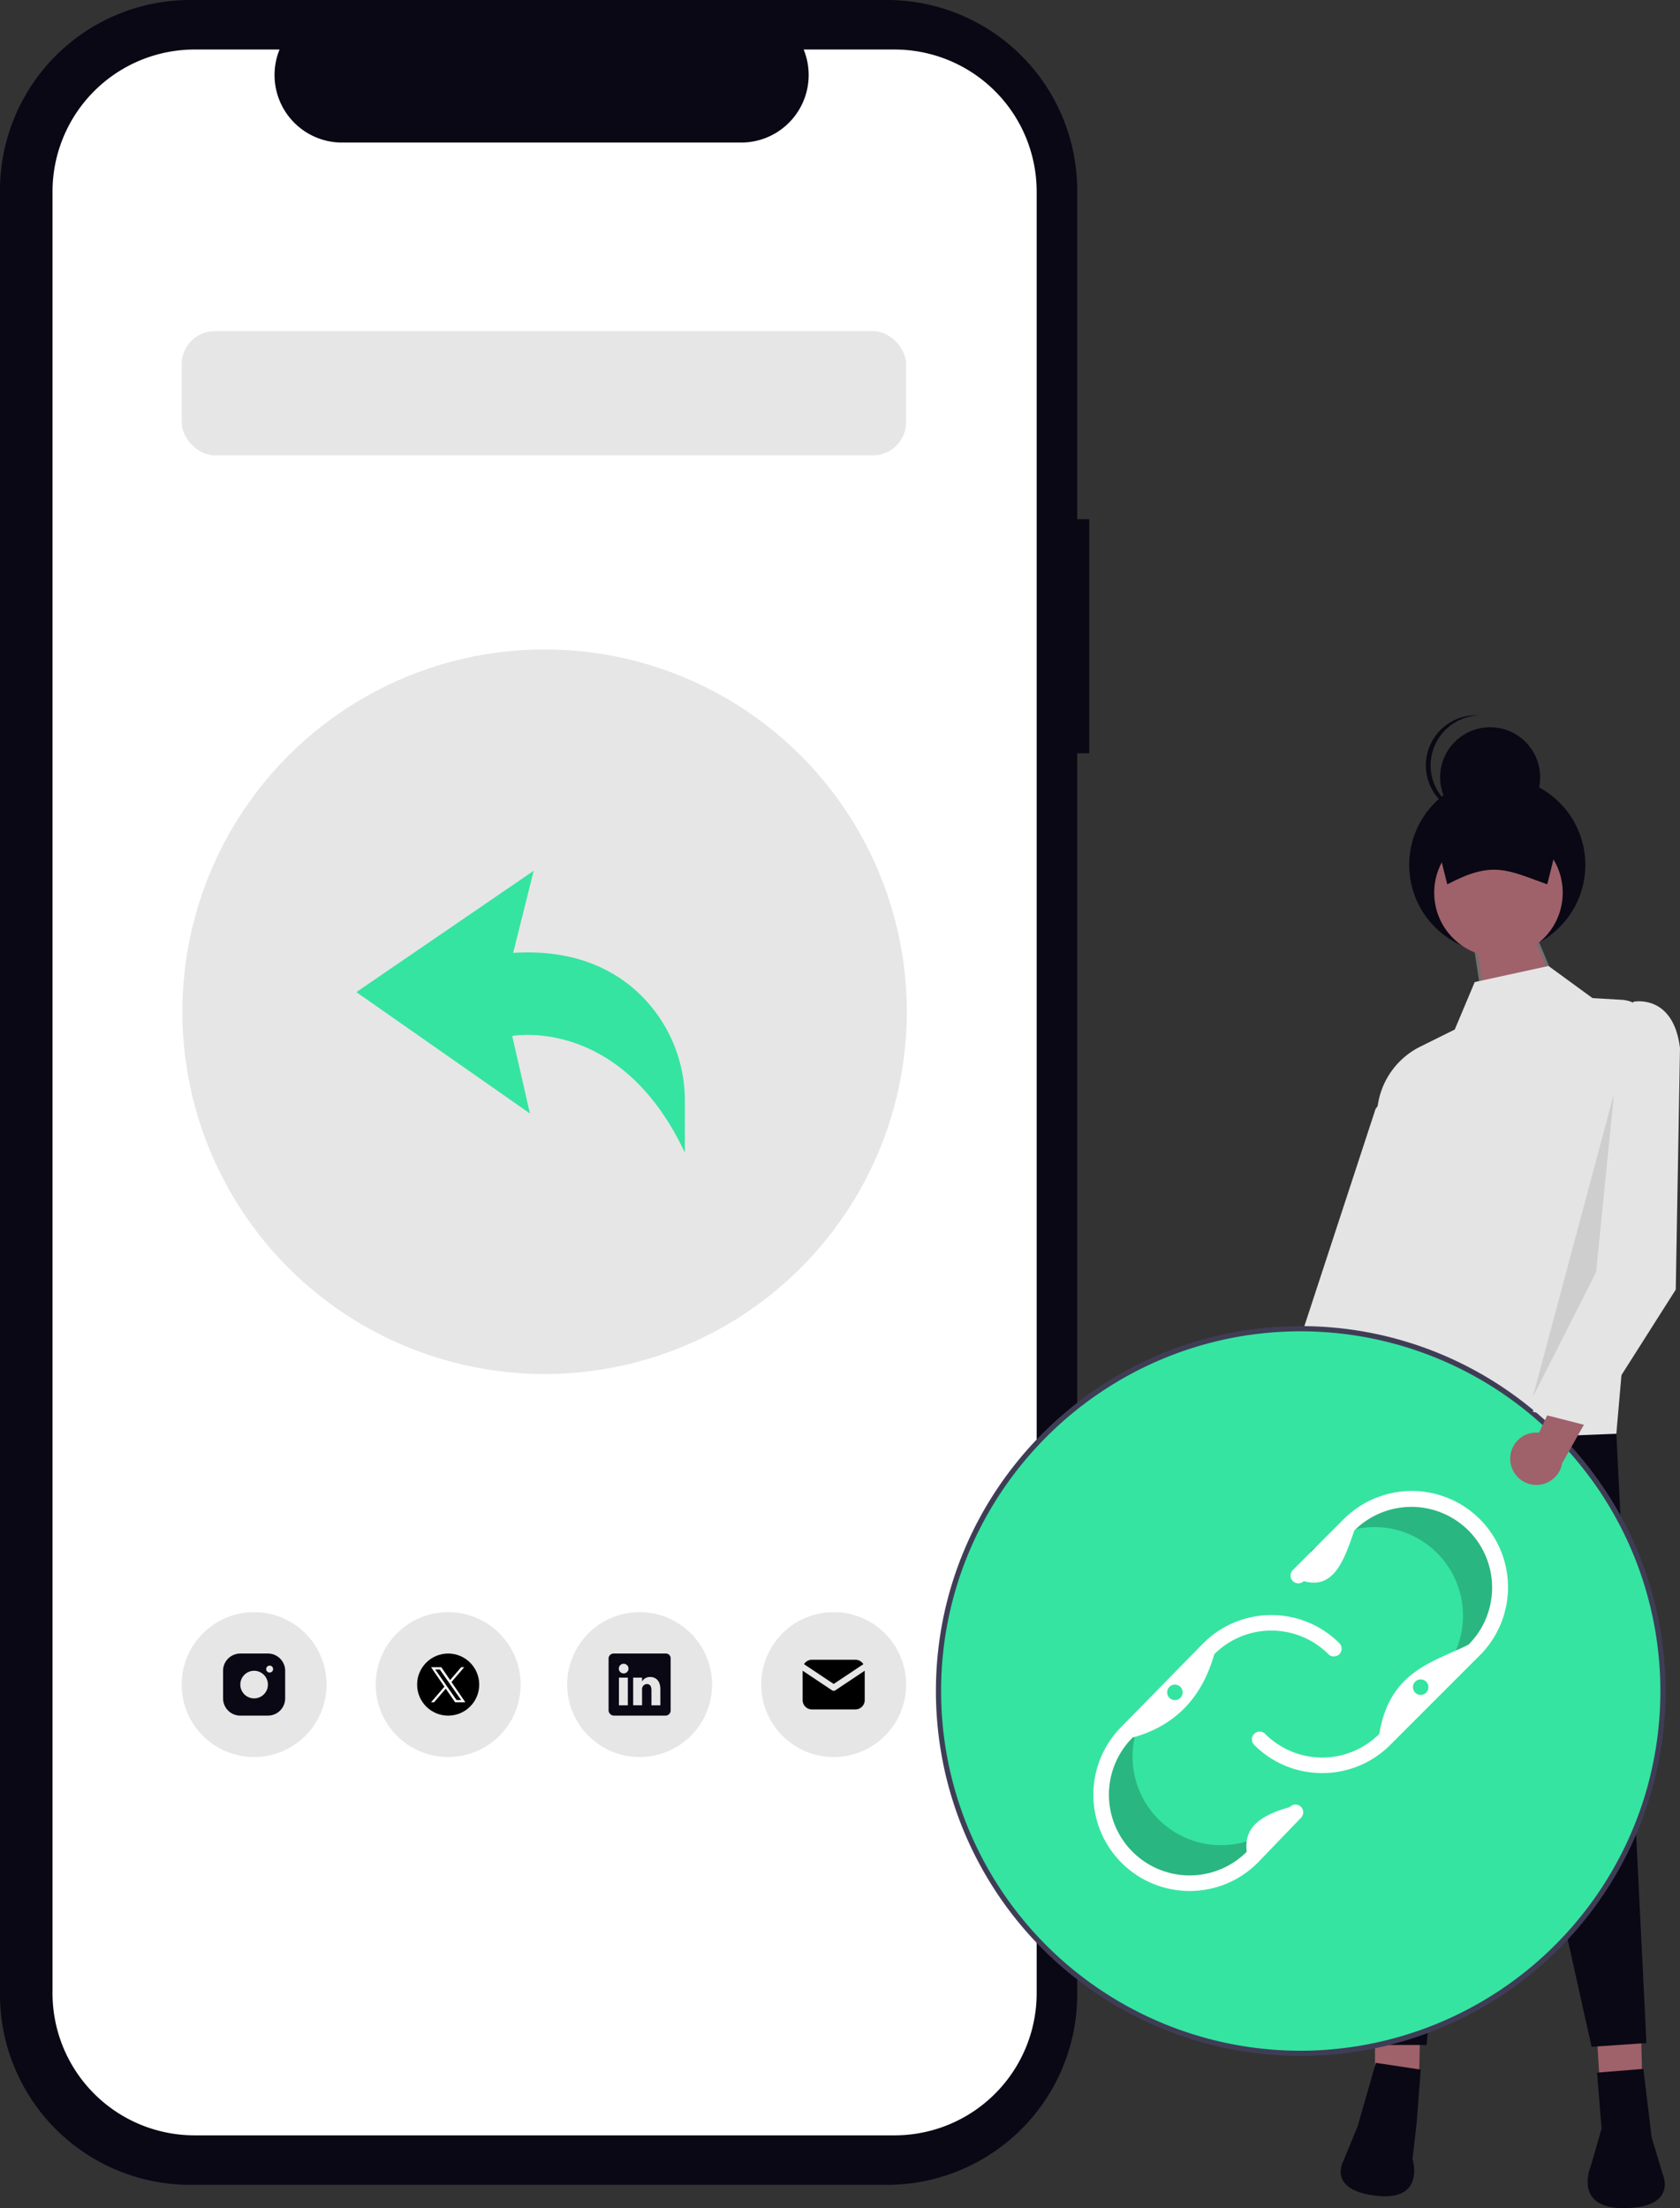 <svg xmlns="http://www.w3.org/2000/svg" width="608.838" height="800.065" viewBox="0 0 608.838 800.065" xmlns:xlink="http://www.w3.org/1999/xlink" role="img" artist="Katerina Limpitsouni" source="https://undraw.co/"><rect x="0" y="0" width="608.838" height="800.065" fill="#333333" stroke="none"/><g transform="translate(-445.783 -149.051)"><g transform="translate(445.783 149.051)"><g transform="translate(0 0)"><path d="M661.092,267.313h-4.353V148.155a68.963,68.963,0,0,0-68.963-68.962H335.328a68.963,68.963,0,0,0-68.963,68.962v653.7a68.963,68.963,0,0,0,68.963,68.962H587.777a68.963,68.963,0,0,0,68.963-68.963V352.13h4.352Z" transform="translate(-266.365 -79.193)" fill="#090814"/><path d="M589.025,95.686H556.073a24.468,24.468,0,0,1-22.654,33.71H388.787a24.468,24.468,0,0,1-22.655-33.71H335.355a51.5,51.5,0,0,0-51.5,51.5V799.932a51.5,51.5,0,0,0,51.5,51.5H589.015a51.5,51.5,0,0,0,51.5-51.5V147.188a51.5,51.5,0,0,0-51.491-51.5Z" transform="translate(-264.822 -77.743)" fill="#fff"/></g></g><circle cx="131.272" cy="131.272" r="131.272" transform="translate(511.875 384.355)" fill="#e6e6e6"/><rect width="262.544" height="45.008" rx="12" transform="translate(511.623 269.023)" fill="#e6e6e6"/><circle cx="26.254" cy="26.254" r="26.254" transform="translate(511.623 733.164)" fill="#e6e6e6"/><circle cx="26.254" cy="26.254" r="26.254" transform="translate(721.658 733.164)" fill="#e6e6e6"/><circle cx="26.254" cy="26.254" r="26.254" transform="translate(581.947 733.164)" fill="#e6e6e6"/><circle cx="26.254" cy="26.254" r="26.254" transform="translate(651.334 733.164)" fill="#e6e6e6"/><path d="M266.387,588.158V569.624a53.657,53.657,0,0,0-19.653-41.849c-9.414-7.59-23.048-13.266-42.581-12l7.441-29.764-64.263,43.969,62.91,43.969-6.426-28.073S243.05,538.439,266.387,588.158Z" transform="translate(427.597 -21.457)" fill="#35E4A1"/><g transform="translate(526.625 748.167)"><path d="M19.253,3A6.251,6.251,0,0,1,25.5,9.251v10A6.251,6.251,0,0,1,19.253,25.5h-10A6.251,6.251,0,0,1,3,19.253v-10A6.251,6.251,0,0,1,9.251,3Zm-5,6.251A5,5,0,0,0,9.257,14l-.006.25a5,5,0,1,0,5-5m5.625-1.875a1.25,1.25,0,0,0-1.241,1.1l-.009.159a1.25,1.25,0,0,0,2.492.146l.009-.159a1.25,1.25,0,0,0-1.25-1.25" transform="translate(-3 -3)" fill="#090814"/></g><g transform="translate(596.949 748.167)"><circle cx="11.252" cy="11.252" r="11.252" transform="translate(0 0)"/><path d="M3.171.822H1.49L9.231,11.9h1.682ZM0,0H3.7L6.9,4.664,10.913,0h1.095L7.387,5.371l5.025,7.314h-3.7L5.332,7.76,1.095,12.685H0L4.847,7.054Z" transform="translate(5.055 4.959)" fill="#fff"/></g><path d="M707.313,383.01H688.533a1.835,1.835,0,0,0-1.923,1.752v18.82a1.98,1.98,0,0,0,1.923,1.928h18.775a1.88,1.88,0,0,0,1.8-1.928v-18.82a1.725,1.725,0,0,0-1.8-1.752Zm-13.726,18.756h-3.224V391.743h3.224Zm-1.5-11.546h-.023a1.753,1.753,0,1,1,.023,0Zm13.283,11.545h-3.224v-5.48c0-1.313-.469-2.21-1.636-2.21a1.762,1.762,0,0,0-1.653,1.19,2.168,2.168,0,0,0-.112.791v5.708h-3.224V391.743h3.224v1.395a3.264,3.264,0,0,1,2.907-1.63c2.116,0,3.717,1.394,3.718,4.4Z" transform="translate(-20.274 365.159)" fill="#090814"/><g transform="translate(736.66 750.417)"><path d="M24.5,7.535v10.65a3.376,3.376,0,0,1-3.178,3.37l-.2.006H5.376a3.376,3.376,0,0,1-3.37-3.178L2,18.185V7.535L12.627,14.62l.131.074a1.125,1.125,0,0,0,.988,0l.131-.074L24.5,7.535Z" transform="translate(-2 -3.557)"/><path d="M21.073,4a3.371,3.371,0,0,1,2.875,1.606L13.2,12.773,2.445,5.606a3.374,3.374,0,0,1,2.649-1.6L5.32,4Z" transform="translate(-1.944 -4)"/></g><g transform="translate(784.964 408.234)"><g transform="translate(194.479 77.361)" fill="#9f616a"><path d="M 32.356 25.782 L 3.902 25.782 L 0.571 3.835 L 21.96 0.993 L 32.356 25.782 Z" stroke="none"/><path d="M 21.647 1.539 L 1.142 4.264 L 4.332 25.282 L 31.604 25.282 L 21.647 1.539 M 22.273 0.447 L 33.108 26.282 L 3.472 26.282 L 0 3.407 L 22.273 0.447 Z" stroke="none" fill="#707070"/></g><path d="M806.516,494.028a9.429,9.429,0,0,0,2.237-14.284l16.6-29.1-17.376,1.123-13.1,27.465a9.48,9.48,0,0,0,11.638,14.8Z" transform="translate(-679.487 -197.643)" fill="#9f616a"/><path d="M787.9,531.651H772.556L769.7,483.4H786.67Z" transform="translate(-531.816 -32.948)" fill="#9f616a"/><path d="M701.555,531.389l-15.851-.949V483.4H702.67Z" transform="translate(-526.58 -32.948)" fill="#9f616a"/><path d="M828.218,451.974s-3.162,45.028,3.066,67.7,7.339,159.815,7.339,159.815H859.5L877.588,492.82,919.3,680.152l19.882-1.367-10.9-220.746Z" transform="translate(-681.689 -197.726)" fill="#090814"/><path d="M919.423,289.322l-15.958-11.645L876.726,283.5l-7.238,17.2-12.472,6.184a28.272,28.272,0,0,0-15.422,21.278L823.776,451.2l104.273-4.031,12.624-144.908a11.36,11.36,0,0,0-10.658-12.327Z" transform="translate(-681.462 -186.86)" fill="#e4e4e4"/><path d="M692.76,141.253l-9.631,12.983L641.182,282.175l19.663,7.873,31.484-59.617Z" transform="translate(-523.804 -11.618)" fill="#e4e4e4"/><circle cx="31.915" cy="31.915" r="31.915" transform="translate(171.52 22.277)" fill="#090814"/><circle cx="23.29" cy="23.29" r="23.29" transform="translate(180.577 40.974)" fill="#9f616a"/><path d="M905.469,241.53c-14.83-5.349-19.848-8.635-36.228,0L863.2,217.378h48.3Z" transform="translate(-683.92 -180.287)" fill="#090814"/><circle cx="18.114" cy="18.114" r="18.114" transform="translate(182.733 4.314)" fill="#090814"/><path d="M863.088,195.936a18.1,18.1,0,0,1,17.252-18.071c-.288-.014-.571-.044-.863-.044a18.114,18.114,0,1,0,0,36.228c.291,0,.575-.03.863-.044A18.1,18.1,0,0,1,863.088,195.936Z" transform="translate(-683.805 -177.821)" fill="#090814"/><path d="M776.129,149.111l-6.5,64.778-22.948,45.228Z" transform="translate(-530.381 -12.108)" opacity="0.1"/><path d="M1.678,2.124V26L.186,39.424S-2.8,51.361,15.107,48.377s8.952-16.412,8.952-16.412L21.865,18.8,17.99,0Z" transform="translate(158.4 485.734) rotate(16)" fill="#090814"/><path d="M841.376,660.348l2.983,24.738,4.092,13.616s5.353,11.789-13.745,12.1-12.38-15.29-12.38-15.29l3.913-13.487-1.66-20.311Z" transform="translate(-584.993 -169.921)" fill="#090814"/><g transform="translate(0 221.309)"><circle cx="131.272" cy="131.272" r="131.272" transform="translate(0.94 0.937)" fill="#35E4A1"/><path d="M628.443,390.892a32.067,32.067,0,0,1-45.349,0h0a32.073,32.073,0,0,1-4.333-39.96l-7.055,7.2a32.067,32.067,0,0,0,0,45.349h0a32.067,32.067,0,0,0,45.349,0l15.634-16.233.238-1.009Z" transform="translate(-502.44 -212.223)" opacity="0.2"/><path d="M648.372,285.541a32.067,32.067,0,0,1,44.555,8.452h0a32.073,32.073,0,0,1-3.19,40.067l8.273-5.757a32.067,32.067,0,0,0,8.452-44.555h0a32.067,32.067,0,0,0-44.555-8.452l-18.385,13.035-.422.947Z" transform="translate(-507.476 -207.161)" opacity="0.2"/><path d="M594.193,414.62a34.88,34.88,0,0,1-24.664-59.544l29.6-30.2a34.879,34.879,0,0,1,49.347-.02,2.813,2.813,0,0,1-3.978,3.978,29.254,29.254,0,0,0-41.371,0c-4.348,15.327-13.742,25.844-29.6,30.2a29.254,29.254,0,1,0,41.352,41.392c-.641-6.288,1.2-12.2,15.6-16.2a2.813,2.813,0,1,1,4.052,3.9l-15.634,16.233a34.679,34.679,0,0,1-24.7,10.254Z" transform="translate(-502.253 -209.961)" fill="#fff"/><path d="M646.069,368.918A34.652,34.652,0,0,1,621.405,358.7a2.813,2.813,0,0,1,3.979-3.978,29.253,29.253,0,0,0,41.371,0c3.749-22.583,19.033-25.77,32.318-32.317A29.254,29.254,0,0,0,657.7,281.035c-3.7,10.662-7.324,21.45-18.331,18.331a2.813,2.813,0,0,1-3.978-3.978l18.331-18.331a34.88,34.88,0,1,1,49.327,49.327L670.732,358.7A34.651,34.651,0,0,1,646.069,368.918Z" transform="translate(-506.072 -206.981)" fill="#fff"/><path d="M744.726,268.4a133.655,133.655,0,0,0-19.757-25.776c-1.7-1.725-3.45-3.413-5.241-5.054-.994-.909-2-1.8-3.019-2.672-1.941-1.669-3.938-3.282-5.973-4.838A131.541,131.541,0,0,0,630.669,203c-72.894,0-132.21,59.307-132.21,132.21a131.96,131.96,0,0,0,2.184,23.966.72.72,0,0,0,.019.131c.666,3.629,1.491,7.211,2.447,10.727a132.2,132.2,0,0,0,239.806,34.984q2.742-4.417,5.157-9.058A132.025,132.025,0,0,0,744.726,268.4ZM630.669,465.545A130.29,130.29,0,0,1,500.334,335.211c0-71.872,58.472-130.334,130.335-130.334a130.291,130.291,0,0,1,93.278,39.4,124.779,124.779,0,0,1,8.945,10.183,126.406,126.406,0,0,1,7.736,10.849,130.266,130.266,0,0,1,15.19,106.34c-1.153,3.975-2.5,7.867-4.023,11.683s-3.226,7.576-5.1,11.214a130.778,130.778,0,0,1-116.026,71Z" transform="translate(-498.459 -203.001)" fill="#3f3d56"/><circle cx="2.813" cy="2.813" r="2.813" transform="translate(83.789 129.876)" fill="#35E4A1"/><circle cx="2.813" cy="2.813" r="2.813" transform="translate(172.867 128)" fill="#35E4A1"/></g><g transform="translate(208.131 103.604)"><path d="M893.992,466.056A9.429,9.429,0,0,1,904.4,456.021l14.288-30.308,9.061,14.869-14.957,26.5a9.48,9.48,0,0,1-18.8-1.027Z" transform="translate(-893.969 -299.692)" fill="#9f616a"/><path d="M933.381,299.14l5.884-7.674s14.337-2.92,16.772,16.772L954.5,395.783l-31.417,49.449-20.4-5.21,26.677-58.742Z" transform="translate(-894.512 -291.314)" fill="#e4e4e4"/></g></g></g></svg>